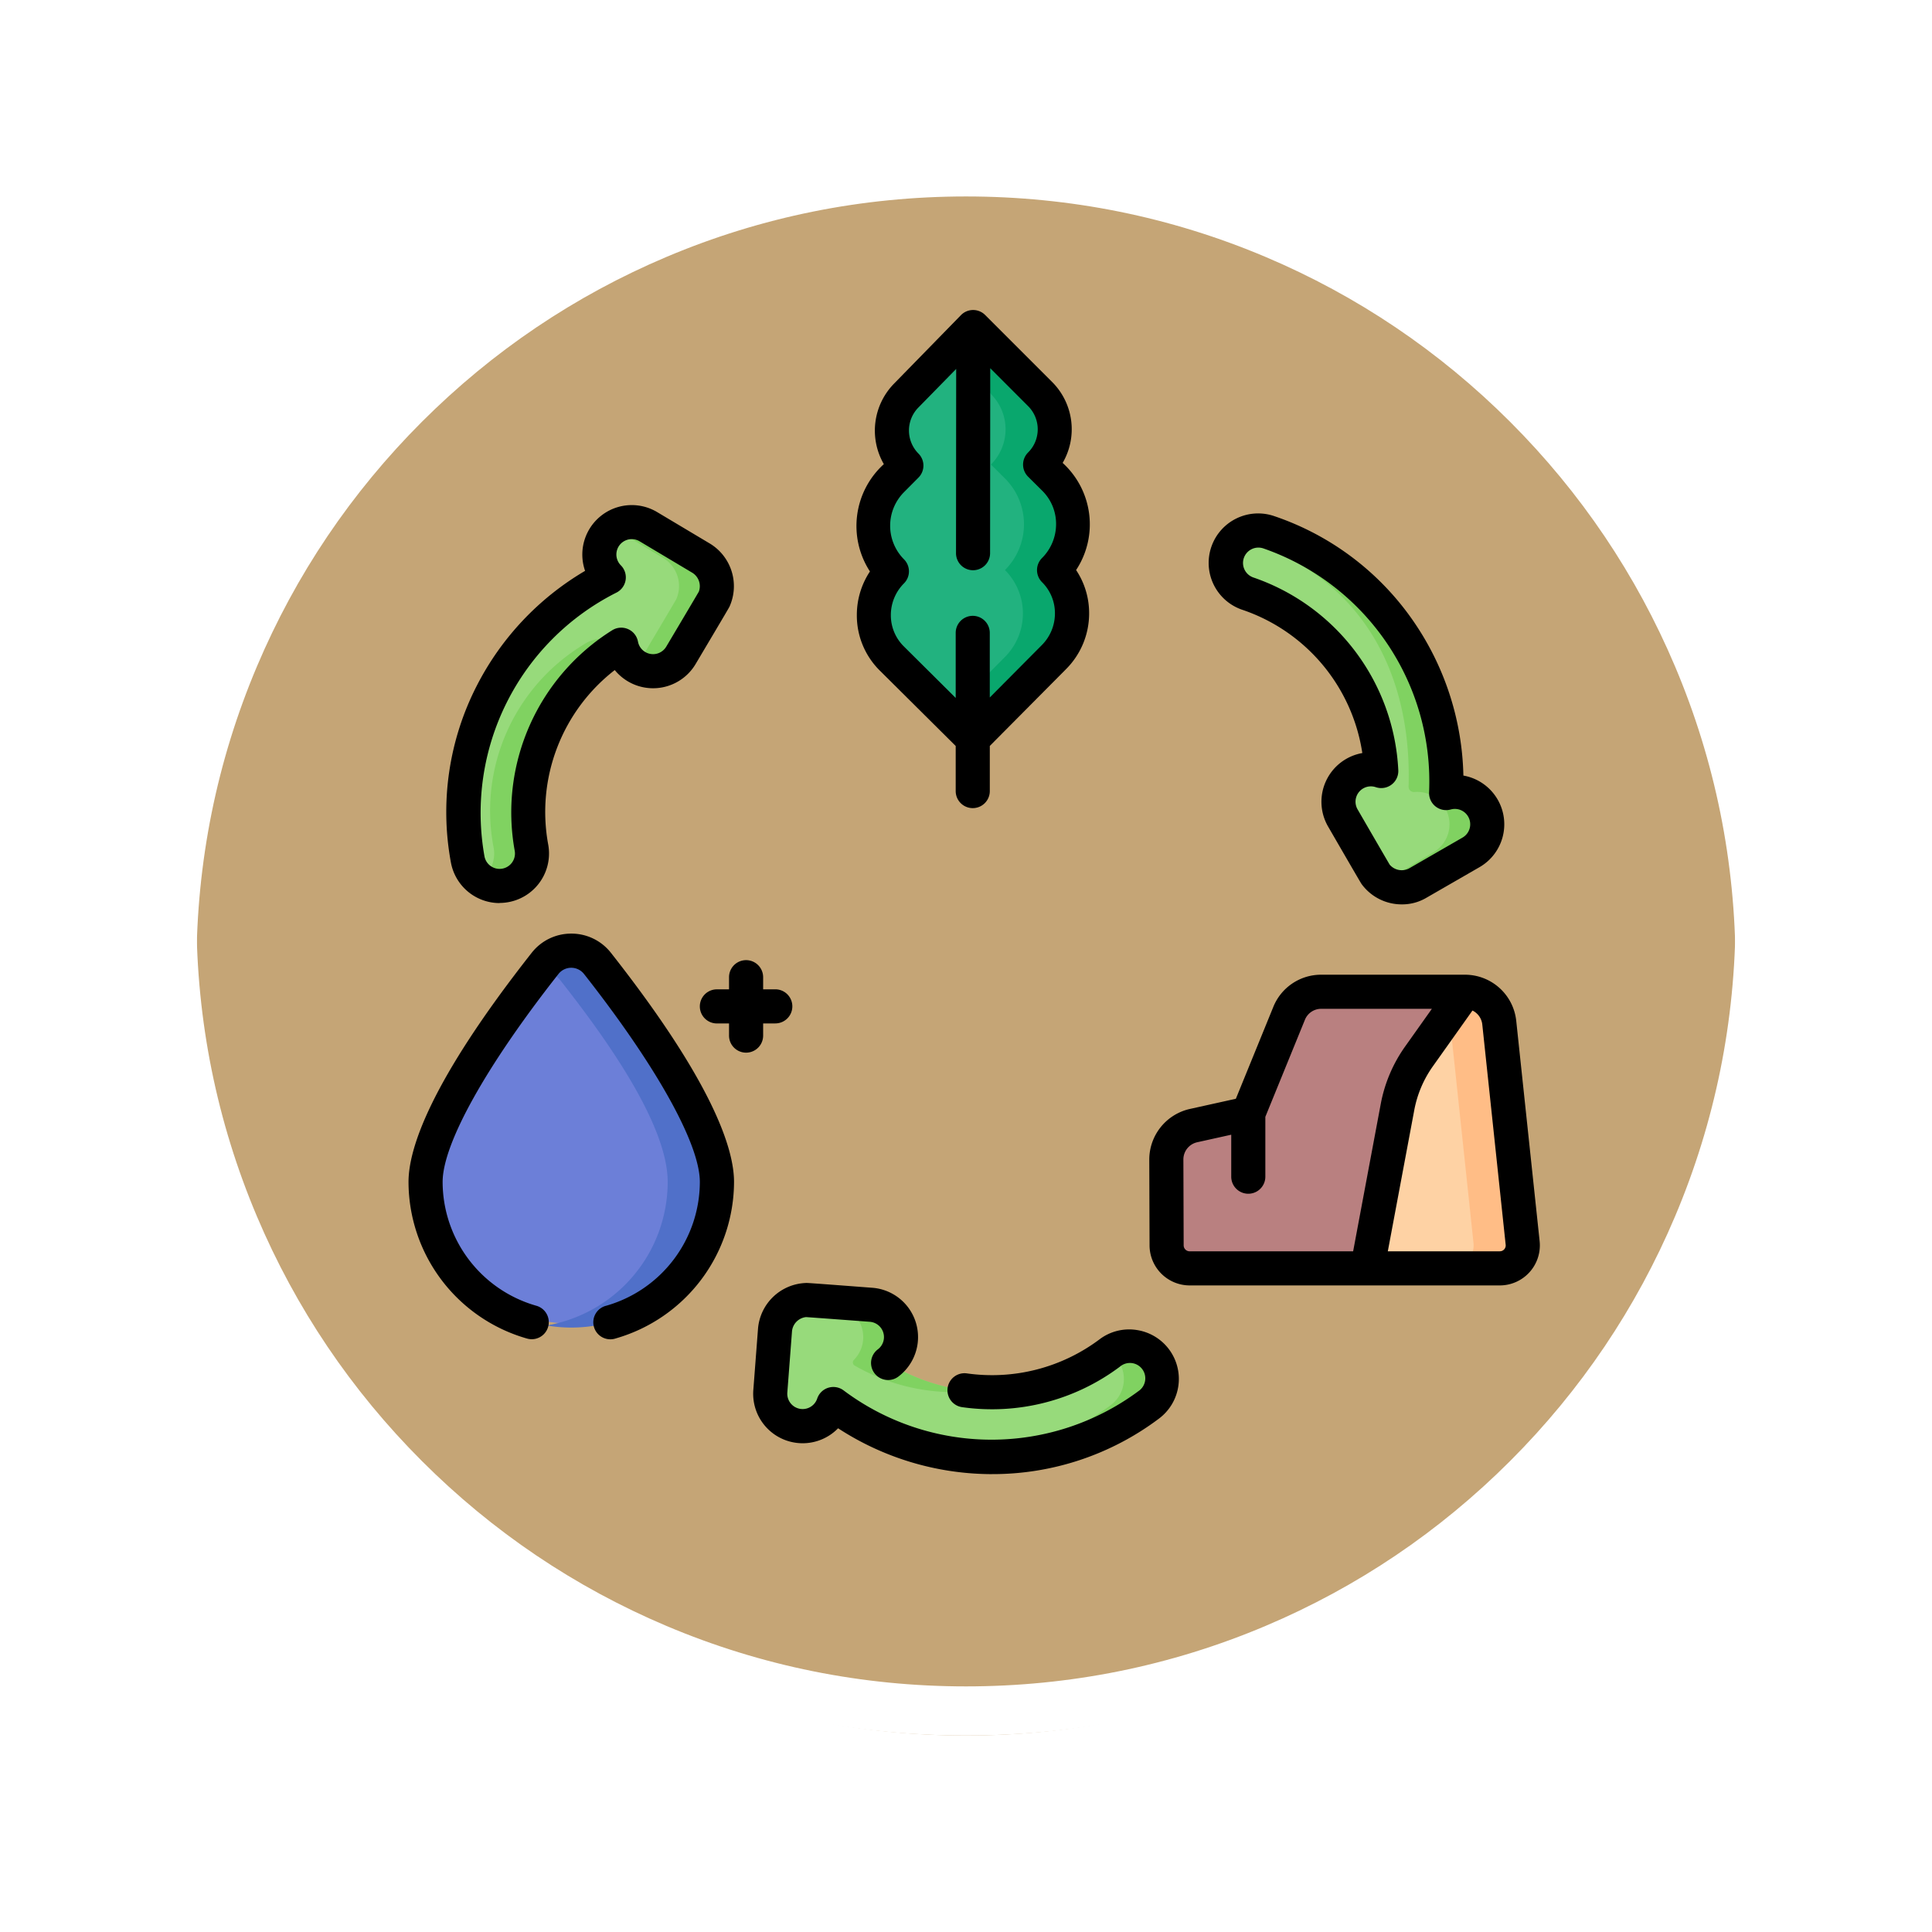 <svg xmlns="http://www.w3.org/2000/svg" xmlns:xlink="http://www.w3.org/1999/xlink" width="118" height="118" viewBox="0 0 118 118">
  <defs>
    <filter id="Trazado_874925" x="0" y="0" width="118" height="118" filterUnits="userSpaceOnUse">
      <feOffset dy="3" input="SourceAlpha"/>
      <feGaussianBlur stdDeviation="3" result="blur"/>
      <feFlood flood-opacity="0.161"/>
      <feComposite operator="in" in2="blur"/>
      <feComposite in="SourceGraphic"/>
    </filter>
  </defs>
  <g id="Grupo_1123420" data-name="Grupo 1123420" transform="translate(-4464 10244.653)">
    <g id="Grupo_1111553" data-name="Grupo 1111553" transform="translate(3664.5 -12755.811)">
      <g id="Grupo_1111316" data-name="Grupo 1111316" transform="translate(808.5 2517.157)">
        <g id="Grupo_1109835" data-name="Grupo 1109835" transform="translate(0 0)">
          <g id="Grupo_1107913" data-name="Grupo 1107913" transform="translate(0 0)">
            <g transform="matrix(1, 0, 0, 1, -9, -6)" filter="url(#Trazado_874925)">
              <g id="Trazado_874925-2" data-name="Trazado 874925" transform="translate(9 6)" fill="#bb965f" opacity="0.859">
                <path d="M 50 98.5 C 43.452 98.5 37.1 97.218 31.122 94.689 C 25.347 92.246 20.16 88.749 15.705 84.295 C 11.251 79.84 7.753 74.653 5.311 68.878 C 2.782 62.9 1.5 56.548 1.5 50 C 1.5 43.452 2.782 37.1 5.311 31.122 C 7.753 25.347 11.251 20.16 15.705 15.705 C 20.16 11.251 25.347 7.753 31.122 5.311 C 37.1 2.782 43.452 1.5 50 1.5 C 56.548 1.5 62.899 2.782 68.878 5.311 C 74.653 7.753 79.84 11.251 84.294 15.705 C 88.749 20.16 92.246 25.347 94.689 31.122 C 97.217 37.1 98.499 43.452 98.499 50 C 98.499 56.548 97.217 62.9 94.689 68.878 C 92.246 74.653 88.749 79.84 84.294 84.295 C 79.84 88.749 74.653 92.246 68.878 94.689 C 62.899 97.218 56.548 98.5 50 98.5 Z" stroke="none"/>
                <path d="M 50 3 C 43.653 3 37.499 4.242 31.706 6.692 C 26.11 9.059 21.083 12.449 16.766 16.766 C 12.449 21.083 9.059 26.11 6.692 31.706 C 4.242 37.499 3 43.653 3 50 C 3 56.346 4.242 62.501 6.692 68.294 C 9.059 73.89 12.449 78.917 16.766 83.234 C 21.083 87.551 26.11 90.941 31.706 93.308 C 37.499 95.758 43.653 97 50 97 C 56.346 97 62.501 95.758 68.293 93.308 C 73.89 90.941 78.916 87.551 83.234 83.234 C 87.551 78.917 90.94 73.89 93.307 68.294 C 95.757 62.501 96.999 56.346 96.999 50 C 96.999 43.653 95.757 37.499 93.307 31.706 C 90.94 26.11 87.551 21.083 83.234 16.766 C 78.916 12.449 73.89 9.059 68.293 6.692 C 62.501 4.242 56.346 3 50 3 M 50 0 C 77.614 0 99.999 22.386 99.999 50 L 99.999 50 C 99.999 77.614 77.614 100 50 100 C 22.386 100 0 77.614 0 50 L 0 50 C 0 22.386 22.386 0 50 0 Z" stroke="none" fill="#fff"/>
              </g>
            </g>
            <g id="Trazado_874923" data-name="Trazado 874923" transform="translate(0 0)" fill="none">
              <path d="M50,0a50,50,0,0,1,50,50h0A50,50,0,0,1,0,50H0A50,50,0,0,1,50,0Z" stroke="none"/>
              <path d="M 50 3 C 43.653 3 37.499 4.242 31.706 6.692 C 26.11 9.059 21.083 12.449 16.766 16.766 C 12.449 21.083 9.059 26.11 6.692 31.706 C 4.242 37.499 3 43.653 3 50 C 3 56.346 4.242 62.501 6.692 68.294 C 9.059 73.89 12.449 78.917 16.766 83.234 C 21.083 87.551 26.11 90.941 31.706 93.308 C 37.499 95.758 43.653 97 50 97 C 56.346 97 62.501 95.758 68.293 93.308 C 73.89 90.941 78.916 87.551 83.234 83.234 C 87.551 78.917 90.94 73.89 93.307 68.294 C 95.757 62.501 96.999 56.346 96.999 50 C 96.999 43.653 95.757 37.499 93.307 31.706 C 90.94 26.11 87.551 21.083 83.234 16.766 C 78.916 12.449 73.89 9.059 68.293 6.692 C 62.501 4.242 56.346 3 50 3 M 50 0 C 77.614 0 99.999 22.386 99.999 50 L 99.999 50 C 99.999 77.614 77.614 100 50 100 C 22.386 100 0 77.614 0 50 L 0 50 C 0 22.386 22.386 0 50 0 Z" stroke="none" fill="#fff"/>
            </g>
          </g>
        </g>
      </g>
    </g>
    <g id="Grupo_1123419" data-name="Grupo 1123419" transform="translate(4481.741 -10225.72)">
      <g id="Grupo_1123417" data-name="Grupo 1123417" transform="translate(8.251 1.044)">
        <g id="Grupo_1123414" data-name="Grupo 1123414" transform="translate(45.243 40.595)">
          <path id="Trazado_920082" data-name="Trazado 920082" d="M360.888,316.762H341.946a1.407,1.407,0,0,1-1.407-1.4l-.017-5.245a2.112,2.112,0,0,1,1.655-2.071l3.35-.742,2.5-6.119a2.114,2.114,0,0,1,1.958-1.315h8.776a2.113,2.113,0,0,1,2.1,1.89l1.428,13.449A1.406,1.406,0,0,1,360.888,316.762Z" transform="translate(-340.523 -299.868)" fill="#b98080"/>
          <path id="Trazado_920083" data-name="Trazado 920083" d="M456.736,315.206l-1.428-13.449a2.113,2.113,0,0,0-2.1-1.89h-3a2.113,2.113,0,0,1,2.1,1.89l1.428,13.449a1.405,1.405,0,0,1-1.4,1.555h3A1.405,1.405,0,0,0,456.736,315.206Z" transform="translate(-434.972 -299.867)" fill="#ae6c6c"/>
          <path id="Trazado_920084" data-name="Trazado 920084" d="M437,316.762H428.9l1.849-9.869a7.767,7.767,0,0,1,1.3-3.066l2.811-3.959a2.113,2.113,0,0,1,2.1,1.89l1.428,13.449A1.405,1.405,0,0,1,437,316.762Z" transform="translate(-416.632 -299.868)" fill="#fed2a4"/>
          <path id="Trazado_920085" data-name="Trazado 920085" d="M469.108,315.206l-1.428-13.449a2.113,2.113,0,0,0-2.1-1.89l-1.009,1.42a2.113,2.113,0,0,1,.107.47l1.428,13.449a1.405,1.405,0,0,1-1.4,1.555h3A1.405,1.405,0,0,0,469.108,315.206Z" transform="translate(-447.345 -299.867)" fill="#ffbd86"/>
        </g>
        <path id="Trazado_920086" data-name="Trazado 920086" d="M46.638,98.02a2,2,0,0,0-.79-2.515l-3.221-1.922a1.98,1.98,0,0,0-2.419,3.095A16.054,16.054,0,0,0,31.588,113.9a1.981,1.981,0,0,0,3.9-.711,12.081,12.081,0,0,1,5.481-12.4,1.979,1.979,0,0,0,3.646.65s1.994-3.354,2.026-3.422Z" transform="translate(-29.019 -81.391)" fill="#97da7b"/>
        <g id="Grupo_1123415" data-name="Grupo 1123415" transform="translate(3.364 11.912)">
          <path id="Trazado_920087" data-name="Trazado 920087" d="M47.517,145.048a2.012,2.012,0,0,0-2.307,0,11.87,11.87,0,0,0-5.481,12.4,1.979,1.979,0,0,1-.8,1.964,1.98,1.98,0,0,0,3.1-1.964A12.081,12.081,0,0,1,47.517,145.048Z" transform="translate(-38.934 -137.559)" fill="#80d261"/>
          <path id="Trazado_920088" data-name="Trazado 920088" d="M99.421,95.509,96.2,93.586a1.979,1.979,0,0,0-2.661.6,1.975,1.975,0,0,1,1.666.169l1.909,1.149a2,2,0,0,1,.79,2.515c-.032.068-1.5,2.538-1.5,2.538-.5.831-.706,1.443-1.391,1.192a1.975,1.975,0,0,0,3.173-.308s1.994-3.354,2.026-3.422a2,2,0,0,0-.79-2.515Z" transform="translate(-85.957 -93.307)" fill="#80d261"/>
        </g>
        <path id="Trazado_920089" data-name="Trazado 920089" d="M375.888,118a2,2,0,0,0,2.58.538l3.25-1.873a1.98,1.98,0,0,0-1.52-3.622,16.054,16.054,0,0,0-10.825-15.928,1.981,1.981,0,0,0-1.281,3.748,12.081,12.081,0,0,1,8.145,10.834,1.979,1.979,0,0,0-2.347,2.865s1.955,3.377,2,3.438Z" transform="translate(-317.867 -84.585)" fill="#97da7b"/>
        <path id="Trazado_920090" data-name="Trazado 920090" d="M385.132,113.964a1.98,1.98,0,0,0-2.247-.917A16.054,16.054,0,0,0,372.06,97.119a1.98,1.98,0,0,0-2.189.641,1.969,1.969,0,0,1,1.237.012c6.768,2.313,9.686,8.105,9.485,14.879a.322.322,0,0,0,.353.33,1.979,1.979,0,0,1,1.152,3.688l-2.142,1.283a1.934,1.934,0,0,1-1.218.246,2,2,0,0,0,2.418.345l3.25-1.873A1.98,1.98,0,0,0,385.132,113.964Z" transform="translate(-320.553 -84.586)" fill="#80d261"/>
        <path id="Trazado_920091" data-name="Trazado 920091" d="M168.51,435.481a2,2,0,0,0-1.9,1.827l-.286,3.74a1.98,1.98,0,0,0,3.849.788,16.055,16.055,0,0,0,19.258.047,1.981,1.981,0,1,0-2.372-3.172,12.081,12.081,0,0,1-13.54.614,1.979,1.979,0,0,0-1.042-3.554S168.585,435.479,168.51,435.481Z" transform="translate(-145.265 -376.054)" fill="#97da7b"/>
        <g id="Grupo_1123416" data-name="Grupo 1123416" transform="translate(22.636 59.427)">
          <path id="Trazado_920092" data-name="Trazado 920092" d="M179.988,435.771a1.979,1.979,0,0,1,1.256,3.366.221.221,0,0,0,.048.344,12.146,12.146,0,0,0,7.225,1.569,12.121,12.121,0,0,1-5.18-1.725,1.979,1.979,0,0,0-1.042-3.554s-3.891-.291-3.966-.29a1.83,1.83,0,0,0-.609.121Z" transform="translate(-177.721 -435.481)" fill="#80d261"/>
          <path id="Trazado_920093" data-name="Trazado 920093" d="M266.7,456.7a1.979,1.979,0,0,0-2.738-.423,1.981,1.981,0,0,1,.031,3.2,15.93,15.93,0,0,1-8.409,3.142,15.952,15.952,0,0,0,10.716-3.142A1.981,1.981,0,0,0,266.7,456.7Z" transform="translate(-244.775 -453.067)" fill="#80d261"/>
        </g>
        <path id="Trazado_920094" data-name="Trazado 920094" d="M222.6,22.361a3.948,3.948,0,0,0,.01-5.583l-.867-.861a3.039,3.039,0,0,0,.019-4.285l-4.112-4.11L213.564,11.7a3.038,3.038,0,0,0,0,4.285l-.87.876a3.948,3.948,0,0,0-.01,5.583,3.76,3.76,0,0,0-.009,5.317l4.946,4.914,4.963-5a3.76,3.76,0,0,0,.009-5.317Z" transform="translate(-184.206 -7.521)" fill="#22b27f"/>
        <path id="Trazado_920095" data-name="Trazado 920095" d="M260.349,22.361a3.948,3.948,0,0,0,.01-5.583l-.867-.861a3.039,3.039,0,0,0,.019-4.285L255.4,7.521l-.023,2.532,1.131,1.578a3.039,3.039,0,0,1-.019,4.285l.867.861a3.948,3.948,0,0,1-.01,5.583,3.76,3.76,0,0,1-.009,5.317l-1.959,1.972v3.023l4.963-5a3.76,3.76,0,0,0,.009-5.317Z" transform="translate(-221.958 -7.521)" fill="#09a76d"/>
        <path id="Trazado_920096" data-name="Trazado 920096" d="M32.5,295.918a8.9,8.9,0,0,1-17.793,0c0-3.585,4.736-10.091,7.3-13.347a2.034,2.034,0,0,1,3.2,0C27.767,285.827,32.5,292.334,32.5,295.918Z" transform="translate(-14.71 -243.708)" fill="#6c7fd8"/>
        <path id="Trazado_920097" data-name="Trazado 920097" d="M68.815,282.571a2.035,2.035,0,0,0-3.2,0l-.265.339a2.016,2.016,0,0,1,1.238.742c2.561,3.256,6.519,8.681,6.519,12.266a8.9,8.9,0,0,1-7.395,8.768,8.891,8.891,0,0,0,10.4-8.768C76.112,292.333,71.376,285.827,68.815,282.571Z" transform="translate(-58.319 -243.708)" fill="#5070c9"/>
      </g>
      <g id="Grupo_1123418" data-name="Grupo 1123418" transform="translate(7.21 0)">
        <path id="Trazado_920098" data-name="Trazado 920098" d="M356.863,308.639l-1.428-13.449a3.149,3.149,0,0,0-3.138-2.821h-8.776a3.145,3.145,0,0,0-2.922,1.963l-2.289,5.614-2.817.624a3.172,3.172,0,0,0-2.471,3.091l.017,5.245a2.453,2.453,0,0,0,2.448,2.44h18.942a2.447,2.447,0,0,0,2.434-2.707Zm-21.741.259-.017-5.245a1.077,1.077,0,0,1,.839-1.05l2.084-.462v2.564a1.041,1.041,0,1,0,2.083,0v-3.656l2.418-5.93a1.069,1.069,0,0,1,.994-.667h6.759l-1.643,2.314a8.874,8.874,0,0,0-1.476,3.478l-1.69,9.019h-9.985A.366.366,0,0,1,335.122,308.9Zm19.579.243a.362.362,0,0,1-.272.121h-6.838l1.618-8.635a6.772,6.772,0,0,1,1.127-2.655l2.425-3.415a1.075,1.075,0,0,1,.6.853l1.428,13.45A.36.36,0,0,1,354.7,309.142Z" transform="translate(-287.779 -251.77)"/>
        <path id="Trazado_920099" data-name="Trazado 920099" d="M27.062,110.1a3.022,3.022,0,0,0,2.974-3.565A10.966,10.966,0,0,1,34.1,95.876a3.021,3.021,0,0,0,4.936-.364c2.02-3.4,2.045-3.453,2.073-3.511a3.043,3.043,0,0,0-1.2-3.852l-3.221-1.922a3.021,3.021,0,0,0-4.4,3.59,17.254,17.254,0,0,0-6.612,7.011,16.9,16.9,0,0,0-1.583,10.8,3.026,3.026,0,0,0,2.971,2.48ZM34.2,91.147a1.042,1.042,0,0,0,.274-1.666.938.938,0,0,1,1.147-1.467l3.233,1.929a.965.965,0,0,1,.382,1.143c-.165.285-1.29,2.182-1.99,3.359a.937.937,0,0,1-1.728-.309,1.041,1.041,0,0,0-1.576-.69,13.123,13.123,0,0,0-5.952,13.466.939.939,0,0,1-1.848.337A15.063,15.063,0,0,1,34.2,91.147Z" transform="translate(-21.504 -73.884)"/>
        <path id="Trazado_920100" data-name="Trazado 920100" d="M361.289,95.386a10.965,10.965,0,0,1,7.325,8.749,3.021,3.021,0,0,0-2.092,4.486c1.979,3.42,2.015,3.469,2.052,3.522h0a3.034,3.034,0,0,0,2.463,1.234,2.9,2.9,0,0,0,1.485-.4l3.25-1.873a3.022,3.022,0,0,0-.985-5.594,17.255,17.255,0,0,0-2.892-9.192,16.9,16.9,0,0,0-8.652-6.651,3.022,3.022,0,1,0-1.955,5.719Zm.089-3.164a.939.939,0,0,1,1.193-.585,15.063,15.063,0,0,1,10.121,14.893,1.041,1.041,0,0,0,1.32,1.052.938.938,0,0,1,.72,1.717l-3.261,1.88a.965.965,0,0,1-1.184-.225c-.169-.283-1.275-2.191-1.961-3.376a.937.937,0,0,1,1.113-1.358,1.042,1.042,0,0,0,1.372-1.039,13.123,13.123,0,0,0-8.848-11.768.939.939,0,0,1-.585-1.193Z" transform="translate(-310.359 -77.074)"/>
        <path id="Trazado_920101" data-name="Trazado 920101" d="M182.214,430.845a3,3,0,0,0-2.242.571,10.945,10.945,0,0,1-8.108,2.083,1.041,1.041,0,0,0-.286,2.063,13.014,13.014,0,0,0,9.641-2.479.939.939,0,1,1,1.125,1.5,15.062,15.062,0,0,1-18.007-.044,1.041,1.041,0,0,0-1.614.5.938.938,0,0,1-1.824-.374l.287-3.753a.965.965,0,0,1,.853-.851c.328.02,2.528.183,3.894.286a.937.937,0,0,1,.493,1.685,1.041,1.041,0,1,0,1.257,1.661,3.021,3.021,0,0,0-1.592-5.423c-3.942-.3-4-.3-4.066-.292a3.043,3.043,0,0,0-2.916,2.789l-.286,3.74A3.021,3.021,0,0,0,164,436.851a17.254,17.254,0,0,0,9.222,2.8h.177a16.894,16.894,0,0,0,10.2-3.392,3.022,3.022,0,0,0-1.378-5.412Z" transform="translate(-137.763 -368.55)"/>
        <path id="Trazado_920102" data-name="Trazado 920102" d="M17.148,274.294a3.059,3.059,0,0,0-2.418,1.175c-6.215,7.9-7.52,11.97-7.52,13.991a9.971,9.971,0,0,0,7.243,9.568,1.041,1.041,0,0,0,.564-2.005,7.881,7.881,0,0,1-5.724-7.563c0-2.323,2.645-7.072,7.074-12.7a.993.993,0,0,1,1.562,0c4.43,5.632,7.074,10.381,7.074,12.7a7.884,7.884,0,0,1-5.7,7.557,1.041,1.041,0,1,0,.569,2,9.976,9.976,0,0,0,7.219-9.561c0-2.021-1.3-6.089-7.52-13.991A3.059,3.059,0,0,0,17.148,274.294Z" transform="translate(-7.21 -236.205)"/>
        <path id="Trazado_920103" data-name="Trazado 920103" d="M139.212,290.565v-.742h.742a1.041,1.041,0,1,0,0-2.083h-.742V287a1.041,1.041,0,1,0-2.083,0v.742h-.742a1.041,1.041,0,1,0,0,2.083h.742v.742a1.041,1.041,0,1,0,2.083,0Z" transform="translate(-117.553 -246.249)"/>
        <path id="Trazado_920104" data-name="Trazado 920104" d="M205.022,15.97a4.8,4.8,0,0,0-.8,2.661,4.731,4.731,0,0,0,1.4,3.39l4.638,4.608v2.754a1.041,1.041,0,0,0,2.083,0V26.626L217,21.935a4.808,4.808,0,0,0,1.409-3.4,4.736,4.736,0,0,0-.795-2.651,5.073,5.073,0,0,0-.822-6.544,4.085,4.085,0,0,0-.622-4.923L212.06.307a1.039,1.039,0,0,0-1.481.009L206.5,4.492a4.1,4.1,0,0,0-.629,4.923A5.1,5.1,0,0,0,205.022,15.97Zm2.091-4.854.87-.876a1.041,1.041,0,0,0,0-1.473,2,2,0,0,1,.006-2.818l2.3-2.348-.01,11.252a1.041,1.041,0,0,0,1.04,1.042h0a1.042,1.042,0,0,0,1.041-1.04l.01-11.3L214.7,5.889a2,2,0,0,1-.02,2.817,1.041,1.041,0,0,0,0,1.473l.867.861a2.848,2.848,0,0,1,.844,2.041,2.926,2.926,0,0,1-.859,2.069,1.041,1.041,0,0,0,0,1.473,2.665,2.665,0,0,1,.789,1.909,2.738,2.738,0,0,1-.8,1.935l-3.18,3.2,0-3.945a1.041,1.041,0,0,0-1.04-1.042h0a1.042,1.042,0,0,0-1.041,1.04l0,3.975-3.172-3.152a2.664,2.664,0,0,1-.789-1.909,2.738,2.738,0,0,1,.8-1.935,1.041,1.041,0,0,0,0-1.473A2.91,2.91,0,0,1,207.113,11.116Z" transform="translate(-176.84 0)"/>
      </g>
    </g>
  </g>
</svg>
